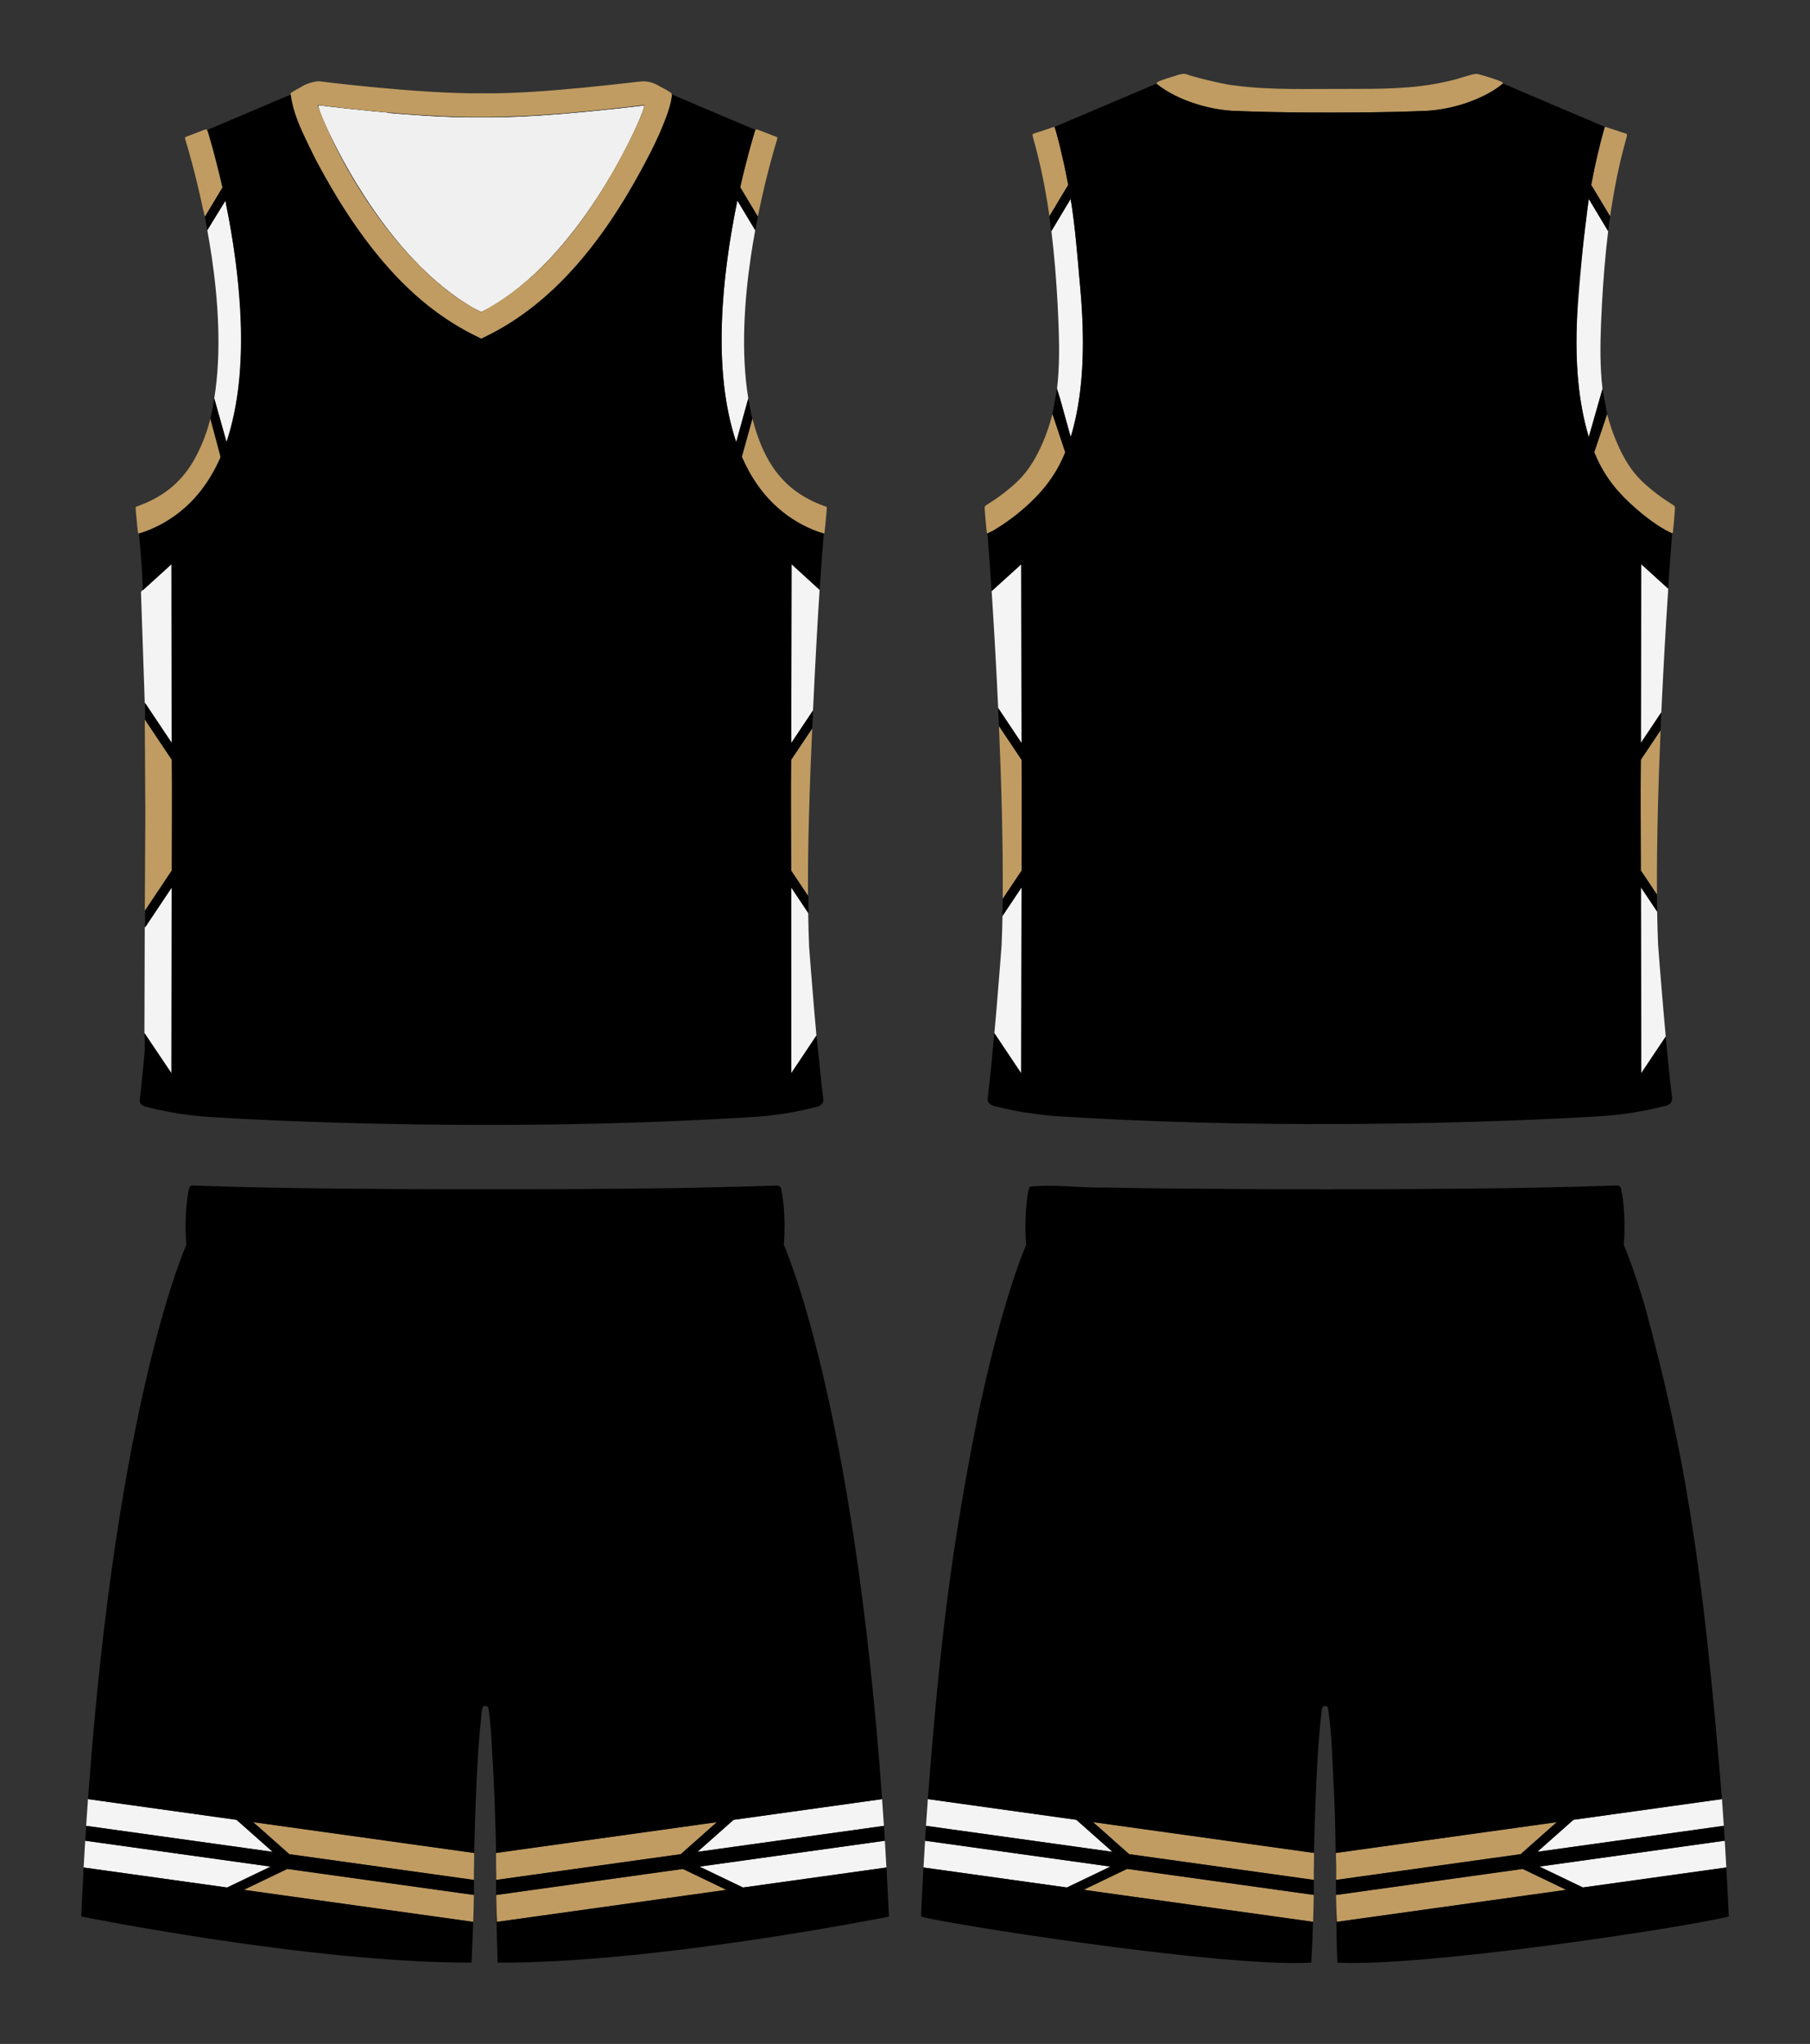<?xml version="1.0" encoding="utf-8"?>
<!-- Generator: Adobe Illustrator 28.0.0, SVG Export Plug-In . SVG Version: 6.00 Build 0)  -->
<svg version="1.1" id="Layer_1" xmlns="http://www.w3.org/2000/svg" xmlns:xlink="http://www.w3.org/1999/xlink" x="0px" y="0px"
	 viewBox="0 0 4416.7 4985.5" style="enable-background:new 0 0 4416.7 4985.5;" xml:space="preserve">
<rect x="0" y="0" width="4416.7" height="4985.5" fill="#333333" stroke="none"/>
<g id="Shorts">
	<g id="Color_3">
		<path style="fill:#C09C62;" d="M3260.1,4585.4l450.5-62.8l88.2-78.1l-539.3,75.2c0.2,11.1,0.4,22.3,0.4,33.3
			c0,6.4,0.4,12.5,0.3,18.9C3260.1,4576.1,3260.1,4580.7,3260.1,4585.4z"/>
		<path style="fill:#C09C62;" d="M3715.6,4558.5l-455.5,63.5c0.2,10.9,0.4,22,0.7,33.1l0,0c0.3,10.9,0.6,21.9,1,32.5l560-78.1
			L3715.6,4558.5z"/>
		<path style="fill:#C09C62;" d="M2755.4,4522.6l450.5,62.8c0-1.4,0-2.7,0-4.1c0-3.3,0-6.4-0.1-9.5c0-3.2,0-6.3,0.1-9.5
			c0.1-3.1,0.2-6.3,0.2-9.5c0-11,0.1-22.1,0.4-33.3l-539.3-75.2L2755.4,4522.6z"/>
		<path style="fill:#C09C62;" d="M2644.1,4609.5l560,78.1c0.1-2.6,0.2-5.2,0.3-7.8c0.3-8.1,0.5-16.4,0.7-24.7l0,0l0,0
			c0.1-2.8,0.1-5.5,0.2-8.2c0.2-8.4,0.4-16.7,0.5-24.9l-455.5-63.5L2644.1,4609.5z"/>
		<path style="fill:#C09C62;" d="M1210.7,4585.4l450.5-62.8l88.2-78.1l-539.3,75.2c0.2,11.1,0.4,22.3,0.4,33.3
			c0,6.4,0.4,12.5,0.3,18.9C1210.7,4576.1,1210.7,4580.7,1210.7,4585.4z"/>
		<path style="fill:#C09C62;" d="M1210.8,4622.1c0.2,10.9,0.4,22,0.7,33.1l0,0c0.3,10.9,0.6,21.9,1,32.5l560-78.1l-106.2-51
			L1210.8,4622.1z"/>
		<path style="fill:#C09C62;" d="M706,4522.6l450.5,62.8c0-4.7,0-9.3-0.1-13.6c-0.1-6.4,0.3-12.5,0.3-18.9c0-11,0.1-22.1,0.4-33.3
			l-539.3-75.2L706,4522.6z"/>
		<path style="fill:#C09C62;" d="M594.7,4609.5l560,78.1c0.4-10.6,0.7-21.5,1-32.5l0,0c0.3-11.1,0.6-22.3,0.7-33.1l-455.5-63.5
			L594.7,4609.5z"/>
	</g>
	<g id="Color_2_00000028300434553234088900000007114135570222050445_">
		<path style="fill:#F4F4F4;" d="M4206.4,4453.5c-1.4-22-2.9-43.8-4.5-65.2l0,0l-362.4,50.5l-88.2,78.1L4206.4,4453.5L4206.4,4453.5
			z"/>
		<path style="fill:#F4F4F4;" d="M4208.7,4489.8L4208.7,4489.8l-452.4,63.1l106.2,51l350-48.8l0,0
			C4211.3,4533,4210,4511.3,4208.7,4489.8z"/>
		<path style="fill:#F4F4F4;" d="M2264.1,4388.3c-1.5,21.4-3,43.2-4.5,65.2l455.1,63.4l-88.2-78.1L2264.1,4388.3z"/>
		<path style="fill:#F4F4F4;" d="M2253.5,4555.1L2253.5,4555.1l350,48.8l106.2-51l-452.4-63.1
			C2256.1,4511.3,2254.8,4533,2253.5,4555.1z"/>
		<path style="fill:#F4F4F4;" d="M2156.9,4453.5c-1.4-22-2.9-43.8-4.5-65.2l0,0l-362.4,50.5l-88.2,78.1L2156.9,4453.5L2156.9,4453.5
			z"/>
		<path style="fill:#F4F4F4;" d="M2159.2,4489.8l-452.4,63.1l106.2,51l350-48.8l0,0C2161.8,4533,2160.6,4511.3,2159.2,4489.8
			L2159.2,4489.8z"/>
		<path style="fill:#F4F4F4;" d="M214.7,4388.3c-1.5,21.4-3,43.2-4.5,65.2l455.1,63.4l-88.2-78.1L214.7,4388.3z"/>
		<path style="fill:#F4F4F4;" d="M204.1,4555.1l350,48.8l106.2-51l-452.4-63.1C206.6,4511.3,205.4,4533,204.1,4555.1z"/>
	</g>
	<g id="Color_1_00000147189378584801569350000017243198615154448552_">
		<path d="M3204.4,4679.9c0.3-8.1,0.5-16.4,0.7-24.7l0,0C3204.9,4663.5,3204.6,4671.7,3204.4,4679.9z"/>
		<path d="M2793.3,2898.2c-12.5-0.3-25.6-0.3-38.2-0.6c-20.1-0.3-40.3-0.7-60.6-1.1c-58.9,1.7-123.7-9-182.1-1.7
			c-5.3,13.1-8.4,48.5-9.6,69.3c-1.1,22.1-0.7,49.8,1.1,72.7c-0.1,0.1-8,17.9-20.6,53.4c-40.4,115-74.3,252.5-99.7,375.6
			c-60.9,307.9-89.4,530-119.6,922.4l362.4,50.5l88.2,78.1l-455.1-63.4c-0.8,12-1.6,24.1-2.3,36.3l452.4,63.1l-106.2,51l-350-48.8
			c-2.2,39-4.2,78.8-6,119.5c28.3,12.5,735.9,126,952.3,112.5c2.2-35.6,3.3-71.4,4.6-107.3c-0.1,2.6-0.2,5.2-0.3,7.8l-560-78.1
			l106.2-51l455.5,63.5c0.2-10.2,0.2-20.6,0.3-30.6l-1.1-0.4l0.9,0.3c0-2,0-4,0-5.9l-450.5-62.8l-88.2-78.1l539.3,75.2
			c1.4-76.7,4.3-153.6,8.7-230.2c2.2-39.4,5.6-77.2,10-116.8c1.1-5,0.7-11.2,8.1-11.5c3.3,0,6.3,1.5,7.3,4.4
			c10.8,70.7,10.8,143,15.1,214.3c5.5,107.3,3.4,319.9,7.8,407.3c212.5,11.3,853.9-86.7,955.1-112.6c-1.8-40.8-3.9-80.6-6-119.6
			l-350,48.8l-106.2-51l452.4-63.1c-0.8-12.2-1.5-24.3-2.3-36.3l-455.1,63.4l88.2-78.1l362.4-50.5
			c-48.8-601.8-94.9-854.3-185.6-1193.1c-9.9-34.1-20.5-68.1-31.8-100.6c-6.5-18.7-14.8-41.1-22.1-57.6c3.4-44.6,1.9-98.9-6.9-137.8
			c-0.9-4.4-5-7.7-9.6-7.4c-29.2,0.9-58.4,1.8-87.4,2.6c-61.9,1.6-123.8,3.1-185.6,4v-0.1
			C3379.4,2901.8,3086.4,2901.4,2793.3,2898.2z M3259.6,4519.6l539.3-75.2l-88.2,78.1l-450.5,62.8
			C3260.4,4563.1,3259.9,4541.9,3259.6,4519.6z M3260.9,4655.2L3260.9,4655.2c-0.3-11.1-0.6-22.3-0.7-33.1l455.5-63.5l106.2,51
			l-560,78.1C3261.6,4677,3261.2,4666.1,3260.9,4655.2z"/>
		<path d="M743.9,2898.2c-12.3-0.2-25.8-0.4-38.2-0.6l0,0c-20.1-0.3-40.3-0.7-60.6-1.1l0,0c-57.7-1.2-116.6-2.9-175.9-4.8
			c-3.6-0.1-6.7,2.3-7.5,5.8c-3.7,16-12.6,63.8-7.2,139.4c0,0-169.7,373.1-239.7,1351.4l362.4,50.5l88.2,78.1l-455.1-63.4
			c-0.8,12-1.6,24.1-2.3,36.3l452.4,63.1l-106.2,51l-350-48.8c-2.2,39-4.2,78.8-6,119.5c0,0,566.1,114.1,952.3,112.4
			c0,0,2.4-45.7,4.3-99.3l-560-78.1l106.2-51l455.5,63.5c0.2-10.6,0.3-20.9,0.3-30.7l-1.1-0.4l0.9,0.3c0-2,0-4,0-5.9l-450.5-62.8
			l-88.2-78.1l539.3,75.2c0.1-6.2,0.2-12.4,0.4-18.6c0.7-34.3,1.8-68.6,3.1-103c1.4-36.2,3-72.4,5.2-108.6c1.8-29.2,3.7-58.4,7-87.5
			c1-8.5,1.9-24.3,3.6-32.8c0.7-3.7,1.7-8,7.5-8c3.4,0,6.5,1.7,7.3,4.4c2.2,7.4,2.5,17.3,3.5,25c3.6,27,4.4,55.5,6.1,82.6
			c2.3,35.5,4,71.1,5.5,106.7c1.4,35.1,2.6,70.3,3.4,105.5c0.5,22.4,0.7,45.1,0.8,67.5c0,3.5,0,7,0,10.6c0,2.9,0,5.7-0.1,8.5
			c-0.1,6.2,0.1,12.4,0,19.2c-0.1,19.8,0.2,42.1,0.6,64.2c1,66.2,3.2,131.8,3.2,131.8c386.3,1.7,955-112.4,955-112.4
			c-2-40.9-4.1-80.7-6.2-119.7l-350,48.8l-106.2-51l452.4-63.1c-0.8-12.2-1.5-24.3-2.3-36.3l-455.1,63.4l88.2-78.1l362.4-50.5
			c-70.1-978.3-239.7-1351.4-239.7-1351.4c5.2-73.1-2.9-120.2-6.8-137.7c-1-4.5-5.1-7.6-9.6-7.4c-58.5,1.9-116.5,3.4-174.1,4.6
			c-20.7,0.4-41.4,1-62,1.3c-12.4,0.2-24.7,0.4-37,0.6v-0.1c-149.2,2.2-296.7,2.4-446.1,2.4c-145.6,0-288-0.4-433.1-2.5
			L743.9,2898.2z M1210.5,4552.9c0-11-0.1-22.1-0.4-33.3l539.3-75.2l-88.2,78.1l-450.5,62.8c0-4.7,0-9.3,0.1-13.6
			C1210.9,4565.4,1210.5,4559.3,1210.5,4552.9z M1212.5,4687.7c-0.4-10.6-0.7-21.5-1-32.5l0,0c-0.3-11.1-0.6-22.3-0.7-33.1
			l455.5-63.5l106.2,51L1212.5,4687.7z"/>
	</g>
</g>
<g id="Jersey">
	<path id="Inside" style="fill:#F0F0F0;stroke:#000000;stroke-miterlimit:10;" d="M776.4,259.5L776.4,259.5c0.2,0.7,0.3,1.4,0.5,2.1
		c0.2,0.8,0.4,1.6,0.7,2.5c2.3,8.3,5.6,16.5,9.1,24.8l0.2,0.6c0.1,0.1,1.3,3.2,3.7,8.6c2.5,5.8,5.3,12,8.4,18.7l1.2,2.6l2.4,5
		c0.7,1.4,1.4,2.9,2.1,4.4c0.5,1.1,1,2.1,1.6,3.3l2.5,5.1c1.7,3.5,3.5,7.1,5.4,10.9c2.6,5.2,5.3,10.6,8.1,15.8l0.1,0.3
		c19.7,38.4,41.1,75.4,65.4,113c38.1,59.1,78.8,111.7,120.8,156.1c47.3,50,96.7,89.9,146.7,118.7l12.8,6.4l0,0l3.9,1.9l2.5,1.1
		l2.5-1.1l16.6-8.3c50-28.8,99.4-68.7,146.7-118.7c42.1-44.4,82.7-97,120.8-156.1c24.3-37.6,45.6-74.6,65.4-113l0.2-0.3
		c2.7-5.3,5.4-10.6,8.1-15.8c0.6-1.2,1.2-2.3,1.7-3.5l1.7-3.4l1.6-3.3l1.5-3.2l2.2-4.6l2.7-5.6l1.2-2.6l2.1-4.5l0.3-0.6l0.1-0.2
		c3-6.5,5.8-12.7,8.3-18.3c2.3-5.3,3.5-8.3,3.7-8.6l0.2-0.5c4.4-10.6,8.3-20.2,10.5-30.1l0.1-0.3l0.1-0.6c0.1-0.5,0.2-1.1,0.2-1.6
		c-3.5,0.4-6.7,0.8-6.7,0.8l-5.4,0.7l-7.8,0.9l-9.4,1.1l-11.5,1.3l-8.5,1c-4.3,0.5-8.8,1-13.5,1.5c0,0-6.4,0.7-9.6,1l-10.4,1.1
		l-10.9,1.1l-11.3,1.2l-11.8,1.2l-6.2,0.6c-4,0.4-8.1,0.8-12.2,1.2l-6.1,0.6l-6.2,0.6l-6.5,0.6l-6.5,0.6l-6.6,0.6l-6.6,0.6l-6.7,0.6
		l-6.9,0.6l-6.9,0.6l-6.9,0.6l-7.2,0.6c-4.5,0.4-9.1,0.7-13.6,1c0,0-4.6,0.3-6.8,0.5c0,0-4.9,0.4-7,0.5c0,0-4.9,0.3-7,0.5
		c0,0-5,0.3-7,0.5c0,0-5,0.3-7.1,0.5c0,0-5.1,0.3-7.1,0.4c0,0-5.1,0.3-7.1,0.4c0,0-5.1,0.3-7.2,0.4c0,0-5,0.3-7.1,0.4l-7.6,0.4
		c-2.2,0.1-4.4,0.2-6.8,0.3c-2.3,0.1-4.5,0.2-6.8,0.3h-0.2c-2.2,0.1-4.4,0.2-6.5,0.3l-7.6,0.3c-2.1,0.1-4.1,0.2-6.2,0.2h-0.8
		c-2,0.1-4,0.1-6.1,0.2h-0.9c-2,0.1-6.9,0.2-6.9,0.2c-2,0.1-6.8,0.2-6.8,0.2c-2,0.1-6.8,0.2-6.8,0.2c-2,0-3.9,0.1-5.9,0.1h-0.8
		c-2,0-3.9,0.1-5.9,0.1h-0.7c-2,0-4,0.1-5.9,0.1h-0.6c-2,0-4,0-6,0h-0.3c-2.1,0-4.1,0-6.2,0c-3.6,0-7.2,0-10.8,0
		c-3.6,0-7.2,0-10.8,0c-2,0-4.1,0-6.2,0h-0.3c-2,0-4,0-6,0h-0.6c-2,0-3.9,0-5.9-0.1h-0.7c-2,0-3.9-0.1-5.9-0.1h-0.8
		c-1.9,0-3.9-0.1-5.9-0.1h-0.9c-1.9,0-3.9-0.1-5.9-0.1h-0.9c-2-0.1-3.9-0.1-5.9-0.2l-7.8-0.2c-2-0.1-4-0.1-6.1-0.2h-0.8
		c-2.1-0.1-4.1-0.2-6.2-0.2c0,0-4.9-0.2-7.1-0.3l-7.2-0.3c-2.2-0.1-4.5-0.2-6.8-0.3c0,0-4.5-0.2-6.7-0.3c0,0-4.8-0.3-7-0.4
		c0,0-4.9-0.3-7-0.4c0,0-4.9-0.3-7-0.4c0,0-5-0.3-7.1-0.4c0,0-5.1-0.3-7.1-0.4c0,0-5.1-0.3-7.1-0.5c0,0-5.1-0.3-7.1-0.5
		c0,0-5-0.3-7.2-0.5c0,0-4.9-0.3-7-0.5l-7.4-0.5c-4.6-0.3-9.1-0.7-13.6-1l-6.8-0.5L971,277l-6.8-0.6l-6.6-0.6l-6.8-0.6l-6.9-1.4
		l-6.7-0.6l-6.6-0.6l-6.5-0.6l-6.5-0.6l-6.5-0.6c-4.1-0.4-8.2-0.8-12.2-1.2l-11.7-1.2l-5.8-0.6l-11.3-1.2l-11-1.1l-10.4-1.1l-10-1.1
		c-4.7-0.5-9.2-1-13.4-1.5l-4.3-0.5l-11.6-1.3l-10.5-1.2c-4.1-0.5-7.7-0.9-10.8-1.3l-5.4-0.7c0,0-3.3-0.4-6.8-0.8
		c0.1,0.9,0.2,1.7,0.4,2.4L776.4,259.5z"/>
	<g id="Color_3_00000026161976057432823130000009743913958064727718_">
		<g id="Color_2">
			<polygon style="fill:#C09C62;" points="353.3,1755.2 354.7,1988.1 353.3,2221.1 418.8,2123.1 419.4,1929.8 418.8,1853.2 			"/>
			<path style="fill:#C09C62;" d="M1929.9,1853.2l-0.6,76.7l0.6,193.3l41.7,62.4c-0.8-126.9,4.3-272.3,10.3-408.9L1929.9,1853.2z"/>
			<path style="fill:#C09C62;" d="M2437.6,1770.5c6.1,141.6,10.3,292.3,9.2,421.7l46.1-69l0.6-193.3l-0.6-76.7L2437.6,1770.5z"/>
			<path style="fill:#C09C62;" d="M4004,1853.2l-0.6,76.7l0.6,193.3l39.3,58.7c-0.9-123.6,3.1-265.8,8.8-400.6L4004,1853.2z"/>
			<path style="fill:#C09C62;" d="M540.5,448.2c-0.3-1.4-0.6-2.8-1-4.2l-1-4.2l-1-4.1c-0.3-1.3-0.6-2.7-1-4.1l-2.1-8.8
				c-0.2-1-0.5-2-0.7-3.1l-0.1-0.2v-0.1l-0.4-1.5l-1.4-5.7c-0.3-1-0.5-2.1-0.8-3.1l-0.2-0.6c0-0.1-0.1-0.3-0.1-0.4
				c-0.3-1.1-0.5-2.2-0.8-3.3l-2.7-10.6l-1.7-6.7l-1.7-6.5c-0.2-0.9-0.5-1.8-0.7-2.6l-0.3-1.1c-0.2-0.9-0.5-1.7-0.7-2.6l-1.6-5.9
				l-1.5-5.7l-1.5-5.4l-1.4-5.1c-0.2-0.8-0.4-1.6-0.7-2.4c-0.2-0.8-0.5-1.6-0.7-2.4l-3.6-12.6c-0.2-0.6-0.3-1.1-0.5-1.8l-1-3.4
				l-1.7-5.8c-0.1-0.5-0.3-1-0.4-1.4l-0.3-1.1c-0.1-0.4-0.2-0.7-0.9-2.3c-0.1-0.3-0.3-0.6-0.4-0.9c-0.1-0.3-0.2-0.4-0.2-0.5
				c-0.2-0.5-0.3-0.9-0.5-1.2c-0.1-0.1-0.1-0.2-0.2-0.3c-1.2-1.5-3.4-0.9-6-0.1l-36.2,13.9c-0.6,0.2-1.1,0.4-1.6,0.6l-5.9,2.2
				c-3.2,1-4.7,2.3-3.7,5.5c5.9,19,25.3,83.9,43.6,171.1c1.3,6.1,3.6,12.7,4.8,19l43.1-71.7l-2-5
				C541.1,450.7,540.8,449.4,540.5,448.2z"/>
			<path style="fill:#C09C62;" d="M479,1111.9c0,0.2-0.3,0.5-0.4,0.7s-0.2,0.5-0.4,0.7c-0.3,0.5-0.5,1-0.8,1.5
				c-0.5,0.9-1,1.9-1.5,2.8c-1.5,2.7-3,5.4-4.6,8.1c-1.5,2.6-3.1,5.2-4.8,7.8c-1.6,2.5-3.2,5-4.9,7.5c-1.7,2.4-3.4,4.8-5.1,7.2
				c-1.7,2.3-3.5,4.6-5.3,6.9c-1.8,2.2-3.6,4.5-5.5,6.6c-1.8,2.2-3.7,4.3-5.7,6.4c-1.9,2.1-3.9,4.1-5.9,6.1s-4,3.9-6,5.9
				c-2,1.9-4.1,3.8-6.2,5.6c-2.1,1.8-4.2,3.6-6.4,5.4c-2.2,1.8-4.3,3.5-6.6,5.1c-2.2,1.7-4.5,3.3-6.8,4.9s-4.6,3.2-6.9,4.7
				s-4.7,3-7.1,4.4c-2.4,1.5-4.8,2.9-7.3,4.2c-2.5,1.4-5,2.7-7.5,4s-5.1,2.6-7.6,3.8c-2.6,1.2-5.2,2.5-7.8,3.6
				c-2.6,1.2-5.3,2.3-8,3.4c-1.8,0.7-3.5,1.4-5.3,2.1c-0.4,0.2-0.9,0.3-1.3,0.5c-0.9,0.3-1.8,0.6-2.6,0.9c-0.6,0.2-1.2,0.4-1.7,0.8
				c-1,0.4-2.1,0.8-3.1,1.2c-0.9,0.3-1.8,0.6-2.6,0.9c-0.7,0.2-1.4,0.5-1.9,0.9c-0.2,0.2-0.4,0.7-0.4,0.8c0,3.5,0.5,10.1,0.8,13.6
				c0.4,4.6,0.8,8.4,1.2,12.2c0.1,1.1,0.2,2.1,0.3,3.1c0.2,2.2,0.4,4.4,0.6,6.9c0.3,3.9,0.6,7.7,1.1,11.6c0.1,0.5,0.1,1,0.2,1.5
				c0.2,2.2,0.4,4.4,0.7,6.7c0.3,2.4,0.5,5.3,1.1,7.6c0,0.2,0.1,0.6,0.4,0.7c0.2,0,0.7-0.1,0.9-0.1c0,0,0,0,0.1,0h0.1
				c0.3,0,0.6-0.1,0.8-0.1l0,0c1-0.2,1.3-0.3,2.2-0.6c0.6-0.2,1.1-0.3,2-0.6c0.7-0.2,1.3-0.4,2-0.6c0.4-0.1,0.8-0.2,1.2-0.4
				c2.6-0.8,5.4-1.8,8.8-3.1c1.8-0.7,3.7-1.4,5.5-2.2c1.8-0.7,3.6-1.5,5.4-2.2c1.8-0.8,3.6-1.5,5.4-2.3s3.5-1.6,5.2-2.4
				s3.5-1.6,5.2-2.5c1.7-0.8,3.4-1.7,5.1-2.5c1.7-0.9,3.3-1.7,5-2.6s3.3-1.8,4.9-2.7c1.6-0.9,3.2-1.8,4.9-2.8
				c1.6-0.9,3.2-1.9,4.8-2.9c1.6-1,3.1-1.9,4.7-2.9s3.1-2,4.7-3c1.5-1,3.1-2,4.6-3.1c1.5-1,3-2.1,4.5-3.1c1.5-1.1,2.9-2.1,4.4-3.2
				s2.9-2.2,4.3-3.3c1.3-1,2.6-2,3.8-3l0,0c0.1-0.1,0.3-0.2,0.4-0.3c0.8-0.6,1.6-1.3,2.5-2l2.5-2.1l2.6-2.2l0,0
				c0.3-0.2,0.5-0.5,0.8-0.7c1.4-1.2,2.7-2.3,4.1-3.5c1.3-1.2,2.7-2.4,4-3.6l0.6-0.5c1.1-1,2.2-2.1,3.3-3.1c1.3-1.2,2.6-2.5,3.8-3.7
				c1.3-1.3,2.6-2.5,3.8-3.8c1.3-1.3,2.5-2.6,3.7-3.9c1.2-1.2,2.3-2.5,3.5-3.7c0.1-0.1,0.1-0.1,0.2-0.2c1.2-1.3,2.4-2.6,3.6-4
				c0.5-0.6,1-1.1,1.5-1.7l1.2-1.3c0.3-0.3,0.6-0.7,0.8-1c1.2-1.4,2.3-2.7,3.4-4.1c1.1-1.4,2.2-2.7,3.4-4.2c1.1-1.4,2.2-2.8,3.3-4.2
				c1.1-1.4,2.2-2.8,3.2-4.3c1.1-1.4,2.1-2.9,3.2-4.3s2.1-2.9,3.1-4.4s2-2.9,3-4.4c0.2-0.3,0.4-0.6,0.6-0.8c0.8-1.2,1.6-2.4,2.4-3.6
				c1-1.5,2-3,2.9-4.5c0.5-0.7,0.9-1.5,1.4-2.2c0,0,1.2-1.9,1.5-2.4c0.9-1.5,1.9-3.1,2.8-4.6c0.9-1.5,1.8-3.1,2.7-4.7
				s1.8-3.1,2.7-4.7s1.7-3.2,2.6-4.8c0.9-1.6,1.7-3.2,2.5-4.8c0.8-1.6,1.7-3.2,2.5-4.8c0.8-1.6,1.6-3.2,2.4-4.9
				c0.8-1.6,1.6-3.3,2.3-4.9c0.2-0.3,0.3-0.7,0.5-1l0.5-1.1c0.5-1,0.9-2,1.4-2.9c0.8-1.6,1.5-3.3,2.2-4.9v-0.1
				c0.3-0.7,0.6-1.4,0.9-2.1l-24.8-93C505.4,1053.4,493.5,1084,479,1111.9z"/>
			<path style="fill:#C09C62;" d="M1853.1,509.7c18.3-87.1,37.7-152,43.6-171.1c1-3.2-0.5-4.4-3.7-5.5l-5.9-2.2
				c-0.5-0.2-1-0.4-1.6-0.6l-36.2-13.9c-2.6-0.8-4.7-1.4-5.9,0.1l0,0c-0.1,0.1-0.1,0.2-0.2,0.3c-0.2,0.3-0.4,0.7-0.5,1.2
				c0,0.1-0.1,0.2-0.2,0.5c-0.1,0.2-0.2,0.6-0.4,0.9c-0.6,1.6-0.7,1.9-0.9,2.3l-0.3,1.1c-0.1,0.4-0.3,0.9-0.4,1.4l-1.7,5.8l-1,3.4
				c-0.2,0.6-0.3,1.2-0.5,1.8l-3.6,12.6c-0.2,0.8-0.5,1.6-0.7,2.4s-0.4,1.6-0.7,2.4l-1.4,5.1l-1.5,5.4l-1.5,5.7l-1.6,5.9
				c-0.2,0.8-0.5,1.7-0.7,2.6l-0.3,1.1c-0.2,0.9-0.5,1.8-0.7,2.6l-1.7,6.5l-1.7,6.7l-2.7,10.6c-0.3,1.1-0.5,2.2-0.8,3.3
				c0,0.1-0.1,0.3-0.1,0.4l-0.2,0.6c-0.3,1-0.5,2.1-0.8,3.1l-1.4,5.7l-0.4,1.5v0.1l-0.1,0.2c-0.3,1-0.5,2-0.7,3.1l-2.1,8.8
				c-0.3,1.4-0.6,2.7-1,4.1l-1,4.1l-1,4.2c-0.3,1.4-0.7,2.8-1,4.2c-0.3,1.2-0.6,2.5-0.8,3.7l-1,4.6l43.1,71.7
				C1850.6,522,1851.8,515.8,1853.1,509.7z"/>
			<path style="fill:#C09C62;" d="M2015.2,1235.7c-0.9-0.3-1.8-0.6-2.6-0.9c-1.1-0.4-2.1-0.8-3.1-1.2c-0.5-0.4-1.1-0.6-1.7-0.8
				c-0.9-0.3-1.8-0.6-2.6-0.9c-0.4-0.2-0.9-0.3-1.3-0.5c-1.8-0.7-3.6-1.4-5.3-2.1c-2.7-1.1-5.3-2.3-8-3.4c-2.6-1.2-5.2-2.4-7.8-3.6
				c-2.6-1.2-5.1-2.5-7.6-3.8s-5-2.7-7.5-4c-2.5-1.4-4.9-2.8-7.3-4.2c-2.4-1.4-4.8-2.9-7.1-4.4c-2.3-1.5-4.6-3.1-6.9-4.7
				s-4.5-3.2-6.8-4.9c-2.2-1.7-4.4-3.4-6.6-5.1c-2.2-1.8-4.3-3.5-6.4-5.4c-2.1-1.8-4.2-3.7-6.2-5.6s-4.1-3.9-6-5.9
				c-2-2-3.9-4-5.8-6.1s-3.8-4.2-5.7-6.4c-1.9-2.2-3.7-4.4-5.5-6.6c-1.8-2.3-3.6-4.6-5.3-6.9c-1.8-2.4-3.5-4.8-5.1-7.2
				c-1.7-2.5-3.3-5-4.9-7.5c-1.6-2.6-3.2-5.2-4.8-7.8c-1.6-2.7-3.1-5.4-4.6-8.1c-0.5-0.9-1-1.9-1.5-2.8c-0.3-0.5-0.5-1-0.8-1.5
				c-0.1-0.2-0.2-0.5-0.4-0.7c-0.1-0.2-0.4-0.5-0.4-0.7c-14.4-27.9-25.4-58.6-33.6-91.2l-25.8,93.2c0.3,0.7,0.6,1.4,0.9,2.1v0.1
				c0.7,1.6,1.5,3.3,2.2,4.9c0.4,1,0.9,1.9,1.4,2.9l0.5,1.1c0.2,0.3,0.3,0.7,0.5,1c0.7,1.6,1.5,3.2,2.3,4.9c0.8,1.7,1.6,3.3,2.4,4.9
				s1.6,3.2,2.5,4.8c0.8,1.6,1.7,3.2,2.5,4.8c0.9,1.6,1.7,3.2,2.6,4.8c0.9,1.6,1.8,3.1,2.7,4.7c0.9,1.6,1.8,3.1,2.7,4.7
				c0.9,1.5,1.8,3.1,2.8,4.6c0.2,0.4,1.5,2.4,1.5,2.4c0.5,0.7,0.9,1.5,1.4,2.2c1,1.5,1.9,3,2.9,4.5c0.8,1.2,1.6,2.4,2.4,3.6
				c0.2,0.3,0.4,0.6,0.6,0.8c1,1.5,2,3,3,4.4c1,1.5,2.1,2.9,3.1,4.4s2.1,2.9,3.2,4.3s2.1,2.8,3.2,4.3c1.1,1.4,2.2,2.8,3.3,4.2
				c1.1,1.4,2.3,2.8,3.4,4.2c1.1,1.4,2.3,2.7,3.4,4.1c0.3,0.3,0.5,0.6,0.8,1l1.2,1.3c0.5,0.6,1,1.1,1.5,1.7c1.2,1.3,2.4,2.7,3.6,4
				c0.1,0.1,0.1,0.1,0.2,0.2c1.1,1.2,2.3,2.5,3.5,3.7c1.2,1.3,2.5,2.6,3.7,3.9c1.2,1.2,2.5,2.5,3.8,3.8c1.3,1.2,2.5,2.5,3.8,3.7
				c1.1,1,2.2,2.1,3.3,3.1l0.6,0.5c1.3,1.2,2.7,2.4,4,3.6s2.7,2.4,4.1,3.5c0.3,0.2,0.5,0.5,0.8,0.7l0,0l2.6,2.2l2.5,2.1
				c0.8,0.7,1.6,1.3,2.5,2c0.1,0.1,0.3,0.2,0.4,0.3l0,0c1.3,1,2.5,2,3.8,3c1.4,1.1,2.9,2.2,4.3,3.3c1.5,1.1,2.9,2.2,4.4,3.2
				c1.5,1.1,3,2.1,4.5,3.1s3,2.1,4.6,3.1c1.5,1,3.1,2,4.7,3s3.1,2,4.7,2.9c1.6,1,3.2,1.9,4.8,2.9c1.6,0.9,3.2,1.9,4.9,2.8
				c1.6,0.9,3.3,1.8,4.9,2.7c1.7,0.9,3.4,1.8,5,2.6c1.7,0.9,3.4,1.7,5.1,2.5s3.5,1.7,5.2,2.5c1.8,0.8,3.5,1.6,5.2,2.4
				c1.8,0.8,3.6,1.6,5.4,2.3c1.8,0.8,3.6,1.5,5.4,2.2c1.9,0.7,3.7,1.5,5.5,2.2c3.4,1.3,6.2,2.3,8.8,3.1c0.4,0.1,0.8,0.3,1.2,0.4
				c0.7,0.2,1.3,0.4,2,0.6c0.9,0.3,1.4,0.5,2,0.6c0.8,0.3,1.2,0.4,2.2,0.6l0,0c0.2,0.1,0.5,0.1,0.8,0.1h0.1c0,0,0,0,0.1,0
				c0,0,0,0,0.1,0c0.3,0.1,0.7,0.2,0.9,0.1c0.3-0.1,0.4-0.5,0.4-0.7c0.7-2.4,0.8-5.2,1.1-7.6c0.3-2.2,0.5-4.4,0.7-6.7
				c0.1-0.5,0.1-1,0.2-1.5c0.5-3.8,0.8-7.7,1.1-11.6c0.2-2.5,0.4-4.8,0.6-6.9c0.1-1,0.2-2,0.3-3.1c0.4-3.8,0.8-7.5,1.2-12.2
				c0.3-3.5,0.8-10.1,0.8-13.6c0-0.2-0.2-0.6-0.4-0.8C2016.6,1236.1,2015.8,1235.9,2015.2,1235.7z"/>
			<path style="fill:#C09C62;" d="M2606.5,449.6L2606.5,449.6c0-0.1,0-0.2,0-0.3c-2.1-11.3-4.3-22.6-6.7-33.9
				c-0.3-1.6-0.6-3.3-1-4.9c-0.1-0.2-0.1-0.5-0.2-0.7c0-0.1,0-0.1,0-0.2c-0.6-2.8-1.2-5.6-1.8-8.4l0,0c-1.4-6.5-2.9-13-4.4-19.5
				c-2.6-11.2-5.3-22.4-8.1-33.6l-9.9-37.3c0-0.3-0.2-0.5-0.4-0.7c-0.1-0.1-0.3-0.2-0.4-0.3c-0.1,0-0.2-0.1-0.3-0.1
				c-0.1-0.1-0.2-0.1-0.3-0.2c-1.2-0.4-9.9,3.1-14.7,4.6c-2.9,0.9-6.3,2-8.6,2.8c-6.6,2.1-12.5,4.4-19.1,6.3c-2,0.6-2.9,0.9-4.9,1.5
				c-1.4,0.4-4.9,1.2-5.7,2.7c-1.3,2.5,2,12.5,4.2,20.4c14.6,53.1,25.6,107.1,33.9,161.6c0.9,6.1,1.8,12.2,2.7,18.3l46-76.5
				c0-0.2-0.1-0.5-0.1-0.7C2606.6,450.2,2606.6,449.9,2606.5,449.6z"/>
			<path style="fill:#C09C62;" d="M2568.2,1009.8c-6.2,24.4-14.3,48.2-24.3,71.2c-15,34.3-33,65.8-59.8,91.9
				c-12,11.7-24.9,22.3-38.2,32.5c-13,9.9-26.3,18.6-40.1,27.3c-2.1,1.4-3.4,3.8-3.1,6.3c0.6,8.6,2,28.7,3.3,41
				c0.6,6.7,1.2,12.8,1.7,16.8c0.2,1.8,0.4,3.6,1.5,3.9c0.1,0,0.3,0,0.5,0l0,0c0.1,0,0.1,0,0.1,0c0.1-0.1,0.2-0.1,0.3-0.1
				s0.2-0.1,0.3-0.1c0.1-0.1,0.3-0.1,0.4-0.2c1.4-0.6,2.8-1.3,4.2-2c0.3-0.1,0.5-0.2,0.8-0.4c0.2-0.1,0.4-0.2,0.6-0.3
				c0.1,0,0.1-0.1,0.2-0.1c2.1-1,4.2-2,6.3-3.1c0.3-0.2,0.6-0.3,0.9-0.5l0,0c0.2-0.1,0.3-0.2,0.5-0.3c0.9-0.5,1.7-1,2.6-1.5
				c0.3-0.2,0.5-0.3,0.8-0.5c9.5-5.7,18.9-11.7,28-18.1c2.2-1.6,4.4-3.1,6.5-4.7c6.5-4.7,12.9-9.6,19.1-14.6
				c5.2-4.2,10.3-8.6,15.4-13c0.8-0.6,1.5-1.3,2.3-2c0.8-0.8,1.7-1.5,2.6-2.3c2.5-2.1,4.6-3.9,6.4-5.6c0.1-0.1,0.1-0.1,0.2-0.2
				c0.9-0.8,1.8-1.6,2.6-2.4c0.3-0.2,0.5-0.5,0.8-0.7c0.1-0.2,0.5-0.5,0.5-0.5c0.6-0.5,1.1-1,1.6-1.5l0.7-0.7
				c6.9-6.5,13.4-13,19.4-19.4c3.2-3.4,6.4-7,9.7-10.7c0.1-0.1,0.2-0.2,0.3-0.3c1.2-1.5,2.5-3,3.8-4.5c1.1-1.3,2.1-2.6,3.2-3.9
				l0.1-0.1c0.1-0.2,0.3-0.3,0.4-0.5c0.2-0.3,0.4-0.5,0.6-0.8c2.4-3,4.8-6.1,7.1-9.2c1.1-1.5,2.3-3.1,3.4-4.7
				c3.9-5.4,7.9-11.3,11.6-17.5c0.1-0.1,0.1-0.2,0.2-0.3c0.1-0.2,0.3-0.5,0.4-0.7c1.3-2.1,2.5-4.1,3.6-6.1c1.3-2.3,2.6-4.6,3.8-6.8
				c1-1.7,1.9-3.5,2.8-5.3c0.3-0.5,0.6-1.1,0.8-1.6c0.7-1.3,1.3-2.6,2-3.9c0.3-0.6,0.6-1.1,0.8-1.7c0.8-1.7,1.7-3.4,2.5-5.1
				c0.1-0.1,0.1-0.2,0.2-0.4c0.9-1.8,1.7-3.7,2.6-5.5c0.3-0.6,0.5-1.2,0.8-1.8c0.6-1.3,1.2-2.7,1.8-4c0.3-0.6,0.6-1.3,0.8-1.9
				c0.7-1.7,1.4-3.4,2.1-5.1c0.1-0.2,0.2-0.5,0.3-0.7l0,0L2568.2,1009.8L2568.2,1009.8z"/>
			<path style="fill:#C09C62;" d="M3931.7,509.4c8.4-54.5,19.3-108.5,33.9-161.6c2.2-7.9,5.5-17.9,4.2-20.4
				c-0.8-1.5-4.3-2.3-5.7-2.7c-2-0.6-2.9-0.9-4.9-1.5c-6.6-1.9-12.5-4.2-19.1-6.3c-2.3-0.8-5.7-1.9-8.6-2.8
				c-4.8-1.5-13.5-5-14.7-4.6c-0.1,0.1-0.2,0.1-0.3,0.2c-0.1,0-0.2,0.1-0.3,0.1c0,0-0.1,0.1-0.2,0.1c-0.1,0.1-0.2,0.1-0.2,0.2
				c-0.2,0.2-0.4,0.4-0.4,0.7l-9.9,37.3c-2.8,11.2-5.5,22.4-8.1,33.6c-1.5,6.5-2.9,13-4.4,19.5c-0.6,2.8-1.2,5.6-1.8,8.4
				c0,0.1,0,0.1,0,0.2c-0.1,0.2-0.1,0.5-0.2,0.7c-0.4,1.6-0.7,3.3-1,4.9c-2.4,11.3-4.6,22.6-6.7,33.9c0,0.1,0,0.2,0,0.3l0,0
				c-0.1,0.3-0.1,0.6-0.2,0.9c0,0.2-0.1,0.5-0.1,0.7l46,76.5C3929.9,521.6,3930.8,515.5,3931.7,509.4z"/>
			<path style="fill:#C09C62;" d="M4084.1,1232.7c-13.8-8.7-27.1-17.4-40.1-27.3c-13.3-10.2-26.2-20.8-38.2-32.5
				c-26.8-26.1-44.8-57.6-59.8-91.9c-10-23-18.2-46.9-24.3-71.2l0,0l-31.3,93.2c5.4,13.1,11.2,25.4,17.6,37c1.2,2.2,2.5,4.5,3.8,6.8
				c1.1,2,2.3,4,3.6,6.1c0.1,0.2,0.3,0.5,0.4,0.7c0.1,0.1,0.1,0.2,0.2,0.3c3.7,6.2,7.7,12.1,11.6,17.5c1.1,1.6,2.3,3.2,3.4,4.7
				c2.3,3.1,4.7,6.2,7.1,9.2c0.2,0.3,0.4,0.5,0.6,0.8c0.1,0.2,0.3,0.3,0.4,0.5l0.1,0.1c1.1,1.3,2.1,2.5,3.1,3.8c0,0,0,0.1,0.1,0.1
				c0.9,1,1.8,2,2.6,3.1c0.4,0.5,0.8,1,1.2,1.4c0.1,0.1,0.2,0.2,0.3,0.3c3.3,3.7,6.5,7.3,9.7,10.7c6,6.4,12.5,12.9,19.4,19.4
				l0.7,0.7c0.5,0.5,1,1,1.6,1.5c0,0,0,0,0.1,0.1s0.2,0.2,0.3,0.3c0,0,0,0.1,0.1,0.1c0.3,0.2,0.5,0.5,0.8,0.7
				c0.2,0.2,0.4,0.3,0.5,0.5c0.7,0.6,1.4,1.3,2.1,1.9c0.1,0.1,0.1,0.1,0.2,0.2c0.2,0.2,0.4,0.3,0.5,0.5c1.1,1,2.3,2,3.6,3.2
				c0.7,0.6,1.5,1.3,2.3,2c0.9,0.8,1.8,1.5,2.6,2.3c0.8,0.7,1.5,1.4,2.3,2c5.1,4.4,10.2,8.8,15.4,13c6.2,5,12.6,9.9,19.1,14.6
				c2.1,1.6,4.3,3.1,6.5,4.7c9.1,6.4,18.5,12.4,28,18.1c0.3,0.2,0.6,0.3,0.8,0.5c0.8,0.5,1.7,1,2.6,1.5c0.2,0.1,0.3,0.2,0.5,0.3l0,0
				c0.3,0.2,0.6,0.3,0.9,0.5c2.1,1.1,4.2,2.1,6.3,3.1c0.1,0,0.1,0.1,0.2,0.1c0.2,0.1,0.4,0.2,0.6,0.3c0.3,0.1,0.5,0.2,0.8,0.4
				c1.4,0.6,2.8,1.3,4.2,2c0.1,0.1,0.3,0.1,0.4,0.2c0.1,0,0.2,0.1,0.3,0.1s0.2,0,0.3,0.1c0,0,0,0,0.1,0l0,0c0.2,0,0.4,0,0.5,0
				c1.1-0.3,1.3-2.1,1.5-3.9c0.5-4,1.1-10.1,1.7-16.8c1.3-12.3,2.7-32.4,3.3-41C4087.5,1236.5,4086.2,1234.1,4084.1,1232.7z"/>
		</g>
		<g id="Trim">
			<path style="fill:#C09C62;" d="M709,233.7c6.5,43,26.1,83.1,44.3,122.1c24.9,52,60.4,114.7,85.5,152.7
				c87.8,133.1,186.9,247.9,329.6,314.6l0,0l5.7,2.9l0,0l0,0l0,0l5.7-2.9l0,0c186.7-88.6,313.5-267.3,408.1-453
				c13.5-26.9,26.2-54.3,36.7-82.6c5-13.2,9.4-26.8,12.4-40.6c0.7-6.4,4.1-13.6,1.2-19.7c-10.7-8.3-23.5-13.5-35.1-20.4
				c-17.2-9.5-34.4-8.5-37.9-8.1c-0.1-1.3-244.4,31.7-391.3,28.9l0,0c-147.5,1.6-391.1-28.7-391.4-28.9c-8.4-2.3-34.1,3.7-50,14.8
				c-6.1,3.4-12.3,6.6-18.2,10.3C710.1,225.6,707.4,229.1,709,233.7z M1580.4,259.9L1580.4,259.9L1580.4,259.9L1580.4,259.9z
				 M783.3,301.1L783.3,301.1L783.3,301.1L783.3,301.1z M782.6,257c133.3,15.7,268.4,29.3,402.4,28.3
				c129.8-0.5,259.1-14.3,387.6-29.3c-4,20.5-14,39.4-23.1,60c-83.2,173-205.9,357.7-375.4,444.8c-1.5-0.6-4.9-2.3-6.4-3
				c-169.8-88-324.8-317.3-391.7-498.9l0,0c-0.2-1.1-0.4-2-0.6-3.3C779.3,256.6,782.6,257,782.6,257z M768.4,260.4L768.4,260.4
				L768.4,260.4L768.4,260.4L768.4,260.4z M768.4,260.1L768.4,260.1L768.4,260.1L768.4,260.1z"/>
			<path style="fill:#C09C62;" d="M2823.6,205.4c27.6,21.5,59.7,36.6,92.8,47.3c19.7,6.3,39.8,11.3,60.2,14.3
				c10,1.4,19.7,2.6,29.8,3.2c0.1,0,1.6,0.1,1.7,0.1c62.8,2.6,126.2,3.7,189.2,4.1l5.7,0.1c0.1,0,0.3,0,0.4,0c-0.3,0-0.7,0-0.9-0.1
				c67.2,0.3,136.6-0.1,203.7-1.6c25.8-0.8,51.5-1.4,77.1-2.6c30.9-2.1,61.4-8,90.8-17.6c33.3-11.2,66.1-26.3,93.5-48.6
				c1.5-5.2-21.2-10.5-25.1-12.6c-10.1-3.4-24.7-7.8-35.2-10.5c-11.1-3.7-43.2,11.4-79.3,18.4c-79.1,18.1-160.9,17.6-241.6,17.6
				c-88.8-0.5-185,3.6-272.7-8.3c-25.8-1.8-110.6-23.3-119.6-27.9c-11.2-2.6-26.8,5.1-37.7,7.7
				C2852.3,190.4,2813.9,199.9,2823.6,205.4z"/>
		</g>
	</g>
	<g id="Color_2_00000023964115633458049420000014365729066205034115_">
		<polygon style="fill:#F4F4F4;" points="347.3,1440 344,1443.8 353.2,1714.2 418.7,1812.2 418,1375.9 		"/>
		<polygon style="fill:#F4F4F4;" points="352.4,2519.7 352.4,2519.7 352.4,2519.7 417.9,2617.7 418.7,2164.1 353.2,2262.1 		"/>
		<path style="fill:#F4F4F4;" d="M1930.8,1812.4l53.1-79.5c5.3-111.6,10.8-215.1,16.1-294.2l-68.5-62.6L1930.8,1812.4z"/>
		<path style="fill:#F4F4F4;" d="M1974.4,2309.2c-1.1-25.9-1.9-53.4-2.3-82.1l-42.1-63l0.8,453.6l61.4-91.9
			c-1.9-20.8-3.7-41.6-5.4-61.6C1980.6,2392,1975.9,2329.6,1974.4,2309.2z"/>
		<path style="fill:#F4F4F4;" d="M2421.4,1440l-1.6,1.8c5.1,78.5,11,178,15.9,284.9l57.1,85.5l-0.7-436.3L2421.4,1440z"/>
		<path style="fill:#F4F4F4;" d="M2444.1,2305.3c-1.6,20.5-6.3,83.1-12.4,155.6c-1.6,19.2-3.4,39-5.2,58.9l65.5,97.9l0.8-453.6
			l-46.5,69.6C2445.8,2258.7,2445.1,2282.6,2444.1,2305.3z"/>
		<path style="fill:#F4F4F4;" d="M4070.8,1435.8l-66-59.9l-0.7,436.3l49.8-74.6C4059.1,1624.2,4065.4,1518.2,4070.8,1435.8z"/>
		<path style="fill:#F4F4F4;" d="M4046,2303.8c-1.1-25.3-1.8-52.2-2.3-80.3l-39.6-59.3l0.8,453.6l59.8-89.4
			c-2.1-23.1-4.2-46.3-6.1-68.5C4052.3,2387.2,4047.5,2324.4,4046,2303.8z"/>
		<path style="fill:#F4F4F4;" d="M587.9,819l-0.1-6.1v-2c0-1.3,0-2.7-0.1-4l-0.1-6c0-2-0.1-4.1-0.2-6.1c0-1.9-0.1-3.8-0.2-5.7v-0.4
			c-0.1-1.9-0.1-3.9-0.2-5.8v-0.2c-0.1-1.7-0.1-3.3-0.2-5v-1c-0.1-2-0.2-4-0.3-6v-0.1c-0.1-2-0.2-3.9-0.3-5.9v-0.3
			c-0.1-1.9-0.2-3.8-0.3-5.7c-0.1-2-0.2-4-0.3-6l-0.4-6c-0.1-1.9-0.2-3.8-0.4-5.6v-0.4c-0.1-2-0.3-4-0.4-6c-0.1-2-0.3-4-0.4-5.9
			c-0.1-2-0.3-4-0.5-6l-0.1-0.7c-0.1-1.8-0.3-3.6-0.4-5.3c-0.2-1.9-0.3-3.7-0.5-5.6v-0.4c-0.2-2-0.3-3.9-0.5-5.9l-0.5-5.9
			c-0.2-1.8-0.3-3.6-0.5-5.4v-0.5c-0.2-2-0.4-3.9-0.6-5.9l-0.6-5.8c-0.2-1.8-0.4-3.6-0.6-5.4l-0.1-0.8c-0.2-1.8-0.4-3.7-0.6-5.5
			l-0.2-2c-0.1-1.3-0.3-2.5-0.4-3.8c-0.2-1.9-0.4-3.9-0.7-5.8l-0.7-5.7c-0.2-1.9-0.5-3.8-0.7-5.8l-0.7-5.7c-0.2-1.9-0.5-3.8-0.7-5.7
			l-0.8-5.6c-0.2-1.8-0.5-3.6-0.7-5.4l-0.8-5.9l-0.8-5.6l-0.8-5.5c-0.3-1.9-0.5-3.7-0.8-5.6l-0.8-5.5l-0.8-5.5
			c-0.3-1.8-0.6-3.7-0.9-5.4c-0.3-1.8-0.6-3.6-0.9-5.4c-0.3-1.8-0.6-3.6-0.9-5.4c-0.3-1.6-0.5-3.3-0.8-4.9l-1-5.8l-0.9-5.3
			c-0.3-1.8-0.6-3.5-0.9-5.2c-0.3-1.7-0.6-3.4-0.9-5.1l-0.3-1.9c-0.2-1.2-0.4-2.3-0.6-3.5l-1-5.6c-0.3-1.5-0.6-3.1-0.8-4.6
			c-0.3-1.7-0.6-3.4-1-5.1L556,521c-0.2-1.2-0.5-2.4-0.7-3.6l-1-4.9l-1.1-5.7c-0.3-1.4-0.5-2.7-0.8-4c-0.3-1.6-0.6-3.2-1-4.8
			l-1.3-8.6l-44.3,72.1c3.9,21.3,7.6,43.4,11,66.2c14.9,101.3,24.7,229.7,6,344l30.1,107.1c0.4-1.3,0.3-3.1,0.7-4.4
			c0.6-1.8,1.2-3.6,1.7-5.3c0.6-1.8,1.1-3.6,1.7-5.4c0.6-1.8,1.1-3.6,1.6-5.4c0.5-1.8,1.1-3.6,1.6-5.4c0.5-1.8,1-3.6,1.5-5.5
			c0.5-1.8,1-3.6,1.5-5.5c0.5-1.8,1-3.7,1.4-5.5c0.5-1.9,0.9-3.7,1.4-5.6s0.9-3.7,1.3-5.6c0.4-1.7,0.8-3.3,1.2-5l0.1-0.6
			c0.4-1.9,0.8-3.7,1.3-5.6v-0.2c0.4-1.8,0.8-3.6,1.2-5.4c0.4-1.8,0.7-3.6,1.1-5.4v-0.2c0.4-1.9,0.8-3.8,1.1-5.7
			c0.4-1.9,0.7-3.8,1.1-5.7c0.3-1.9,0.7-3.8,1-5.7s0.6-3.7,1-5.6V980c0.3-1.9,0.6-3.9,0.9-5.8c0.3-1.9,0.6-3.9,0.9-5.8
			c0.3-1.9,0.6-3.9,0.9-5.9c0.3-1.9,0.5-3.9,0.8-5.8c0.2-1.8,0.5-3.5,0.7-5.3l0.1-0.6c0.2-1.3,0.3-2.6,0.5-4l0.2-1.9
			c0.2-2,0.5-3.9,0.7-5.9c0.2-1.9,0.4-3.9,0.6-5.8v-0.1c0.1-1.3,0.3-2.7,0.4-4l0.2-2c0.2-1.9,0.4-3.9,0.6-5.8c0.2-2,0.4-4,0.5-5.9
			c0.2-2,0.3-4,0.5-6s0.3-4,0.4-6c0.1-2,0.3-4,0.4-6c0.1-2,0.3-4,0.4-6c0.1-2,0.2-4,0.3-6s0.2-4,0.3-6s0.2-4,0.3-6s0.2-4,0.2-6V867
			c0.1-1.9,0.1-3.7,0.2-5.6c0.1-2,0.1-4,0.2-6s0.1-4,0.1-6v-0.1c0-2,0.1-4,0.1-6s0.1-4.1,0.1-6c0-2,0-4.1,0-6c0-2,0-4.1,0-6.1v-2
			C588,821.7,587.9,820.4,587.9,819z"/>
		<path style="fill:#F4F4F4;" d="M1797.3,498.1c-0.3,1.6-0.7,3.2-1,4.8c-0.3,1.3-0.5,2.7-0.8,4l-1.1,5.7l-1,4.9
			c-0.2,1.2-0.5,2.4-0.7,3.6l-1.2,6.4c-0.3,1.7-0.6,3.4-1,5.1c-0.3,1.5-0.6,3-0.8,4.6l-1,5.6c-0.2,1.1-0.4,2.3-0.6,3.5l-0.3,1.9
			c-0.3,1.7-0.6,3.4-0.9,5.1s-0.6,3.5-0.9,5.2l-0.9,5.3l-1,5.8c-0.3,1.6-0.6,3.3-0.8,4.9c-0.3,1.8-0.6,3.6-0.9,5.4s-0.6,3.6-0.9,5.4
			c-0.3,1.8-0.6,3.6-0.9,5.4l-0.8,5.5l-0.8,5.5c-0.3,1.9-0.6,3.7-0.8,5.6l-0.8,5.5l-0.8,5.6l-0.8,5.9c-0.2,1.8-0.5,3.6-0.7,5.4
			l-0.8,5.6c-0.3,1.9-0.5,3.8-0.7,5.7l-0.7,5.7c-0.2,1.9-0.5,3.8-0.7,5.8l-0.7,5.7c-0.2,1.9-0.5,3.9-0.7,5.8
			c-0.1,1.2-0.3,2.5-0.4,3.8l-0.2,2c-0.2,1.8-0.4,3.7-0.6,5.5l-0.1,0.8c-0.2,1.8-0.4,3.6-0.6,5.4l-0.6,5.8c-0.2,2-0.4,3.9-0.6,5.9
			v0.5c-0.2,1.8-0.4,3.6-0.5,5.4l-0.5,5.9c-0.2,2-0.4,4-0.5,5.9v0.4c-0.2,1.9-0.3,3.7-0.5,5.6c-0.2,1.7-0.3,3.5-0.4,5.3l-0.1,0.7
			c-0.2,2-0.3,4-0.5,6c-0.1,2-0.3,4-0.4,5.9c-0.1,2-0.3,4-0.4,6v0.4c-0.1,1.9-0.2,3.8-0.4,5.6l-0.4,6c-0.1,2-0.2,4-0.3,6
			c-0.1,1.9-0.2,3.8-0.3,5.7v0.3c-0.1,2-0.2,3.9-0.3,5.9v0.1c-0.1,2-0.2,4-0.3,6v1c-0.1,1.7-0.1,3.3-0.2,5v0.2
			c-0.1,1.9-0.1,3.9-0.2,5.8v0.4c-0.1,1.9-0.1,3.8-0.2,5.7c-0.1,2-0.1,4-0.2,6.1l-0.1,6c0,1.3,0,2.7-0.1,4v2l-0.1,6.1
			c0,1.4,0,2.7,0,4.1v2c0,2,0,4.1,0,6.1s0,4,0,6s0,4,0.1,6c0,2,0,4,0.1,6v0.1c0,2,0.1,4,0.1,6s0.1,4,0.2,6c0.1,1.9,0.1,3.8,0.2,5.6
			v0.4c0.1,2,0.2,4,0.2,6c0.1,2,0.2,4,0.3,6c0.1,2,0.2,4,0.3,6c0.1,2,0.2,4,0.3,6c0.1,2,0.2,4,0.4,6c0.1,2,0.3,4,0.4,6s0.3,4,0.4,6
			c0.2,2,0.3,4,0.5,6s0.3,4,0.5,5.9c0.2,2,0.4,3.9,0.6,5.8l0.2,2c0.1,1.3,0.3,2.7,0.4,4v0.1c0.2,1.9,0.4,3.9,0.6,5.8
			c0.2,1.9,0.4,3.9,0.7,5.9l0.2,1.9c0.2,1.3,0.3,2.6,0.5,4l0.1,0.6c0.2,1.8,0.5,3.5,0.7,5.3c0.3,1.9,0.5,3.9,0.8,5.8
			c0.3,2,0.6,3.9,0.9,5.9c0.3,1.9,0.6,3.9,0.9,5.8c0.3,1.9,0.6,3.9,0.9,5.8v0.1c0.3,1.9,0.6,3.7,1,5.6c0.3,1.9,0.7,3.8,1,5.7
			c0.4,1.9,0.7,3.8,1.1,5.7s0.7,3.8,1.1,5.7v0.2c0.4,1.8,0.7,3.6,1.1,5.4c0.4,1.8,0.8,3.6,1.2,5.4v0.2c0.4,1.9,0.8,3.8,1.3,5.6
			l0.1,0.6c0.4,1.7,0.8,3.3,1.2,5c0.4,1.8,0.9,3.7,1.3,5.6c0.5,1.9,0.9,3.7,1.4,5.6c0.5,1.8,1,3.7,1.4,5.5c0.5,1.9,1,3.7,1.5,5.5
			c0.5,1.8,1,3.7,1.5,5.5c0.5,1.8,1,3.6,1.6,5.4c0.5,1.8,1.1,3.6,1.6,5.4c0.6,1.8,1.1,3.6,1.7,5.4c0.6,1.8,1.1,3.5,1.7,5.3
			c0.4,1.3,0.9,2.6,1.3,3.9l29.5-106.6c-18.7-114.3-8.9-242.7,6-344c3.3-22.8,7.1-44.9,11-66.2l-43.7-72.7L1797.3,498.1z"/>
		<path style="fill:#F4F4F4;" d="M2631.7,651.2c-0.9-9.7-1.7-19.4-2.6-29.1c-4-43.7-8.7-90.5-16.3-136.9l-47.2,78.6
			c7.3,59.5,12,119.4,15.2,179.1c0.8,15.4,1.5,30.7,2.1,46c2.1,53.3,2.7,106.8-3.6,159.6l5.7,19.7l0.4-1.2l27.3,98.9
			c0.1-0.4,0.2-0.8,0.3-1.1c0.7-2.3,1.4-4.6,2.1-6.9c0.2-0.7,0.4-1.4,0.6-2.1c0.8-2.8,1.6-5.6,2.4-8.4c0.1-0.3,0.2-0.6,0.2-0.9
			c0.7-2.6,1.4-5.2,2-7.8c0.2-0.7,0.4-1.4,0.5-2.2c0.7-2.9,1.4-5.8,2.1-8.8c0-0.2,0.1-0.3,0.1-0.5c1.1-4.8,2.2-9.6,3.2-14.5
			c1.1-5.1,2.1-10.3,3-15.6c0.1-0.4,0.2-0.9,0.2-1.3c0.5-3,1.1-6.1,1.6-9.2c0.1-0.4,0.1-0.8,0.2-1.2c1.1-6.8,2.2-13.8,3.2-20.9
			c0.1-0.6,0.2-1.3,0.3-1.9c0.4-2.8,0.7-5.7,1.1-8.5c0.1-0.9,0.2-1.7,0.3-2.6c0.4-3,0.7-6,1-9c0.1-0.6,0.1-1.1,0.2-1.7
			c0.4-3.6,0.7-7.2,1.1-10.8c0.1-0.7,0.1-1.4,0.2-2.1c0.3-2.9,0.5-5.8,0.8-8.7c0.1-1.1,0.2-2.3,0.3-3.4c0.2-2.6,0.4-5.3,0.6-7.9
			c0.1-1.1,0.2-2.2,0.2-3.3c0.2-3.7,0.5-7.3,0.7-11.1c4.1-74.6-1.1-148-6.8-210C2633.6,673,2632.7,662.1,2631.7,651.2z"/>
		<path style="fill:#F4F4F4;" d="M3909,742.9c3.2-59.7,7.9-119.6,15.2-179.1l-47.2-78.6c-7.6,46.3-12.3,93.1-16.3,136.9
			c-0.9,9.7-1.7,19.4-2.6,29.1c-1,10.9-1.9,21.8-2.9,32.7c-5.7,62-10.9,135.4-6.8,210c3.7,65.4,13.3,122.9,28.6,172.1l27.7-97.7l0,0
			l5.7-19.7c-6.3-52.9-5.7-106.4-3.6-159.6C3907.5,773.6,3908.2,758.3,3909,742.9z"/>
	</g>
	<g id="Color_1">
		<path d="M2000,1438.7c3.2-49.1,8.4-118.2,10.2-137.5c0,0,0,0-0.1,0c-0.3,0-0.8-0.1-1-0.1c-35.6-10.5-69.5-28.9-98.6-52l0,0
			c-2.5-1.9-5.6-4.5-8-6.6l0,0c-40.8-34.3-71.3-79.7-92.3-128.4l25.8-93.2c-4-15.9-7.3-32.2-10-48.8l-29.5,106.6
			c-59.8-180.7-34.5-405.3,2.8-589.4L1843,562c2.1-11.4,4.2-22.5,6.4-33.4l-43.1-71.7c6.9-31.2,15-62.5,23.3-93.4
			c2.8-10.3,6.4-22.8,9.4-33.1c1.3-4.2,2.4-9.5,4.6-13.5c-35.7-15.3-135.9-57.2-203.7-86.4c-1.5,24-10.8,47.1-19.3,69.3
			c-11.5,29.6-25.6,58.1-40,86.3c-94.2,180.1-218.5,351.4-400.2,437.4l0,0l-5.7,2.9l0,0l0,0l0,0l-5.7-2.9l0,0
			c-182.4-86.7-301.6-252.6-398-432.9c-24.4-51.1-54.6-103.1-61.5-160.1c-67.8,29.2-168.1,71.2-203.7,86.5c2.1,4,3.3,9.2,4.6,13.5
			c3,10.3,6.6,22.8,9.4,33.1c8.3,30.9,16.4,62.2,23.3,93.4L500,528.7c2.2,10.8,3.7,21.4,5.8,32.8l44.3-72.1
			c37.2,184,62.6,408.7,2.8,589.4l-30.1-107.1c-2.7,16.6-5.4,33.4-9.4,49.3l24.8,93c0.5,3.6-2.1,6.9-3.5,10.2
			c-5.6,12.2-11.9,24.1-18.7,35.7c-18.5,30.9-41.4,59.5-69.1,82.7l0,0c-2.5,2.1-5.4,4.6-8,6.6l0,0c-29.1,23.1-63,41.5-98.6,52
			c-0.2,0.1-0.6,0.1-0.9,0.1c0,0,0,0-0.1,0c1,19,8.9,90.3,8.8,138.9l70.7-64.1l0.7,436.3l-65.5-98l0.1,41l65.5,98
			c0.9,50.5,0.2,216.8,0,270l-65.5,98l-0.1,41l65.5-98l-0.8,453.6l-66.3-98.3c0.8,9.7,1,31.4,0.9,41.3l0,0
			c-4.2,44.3-7.5,83.7-12.3,121.6c-1.9,14,13.3,16.9,23.8,19.1c23.1,5.8,50,11.3,74,14.9v-0.3v0.2c12.2,1.9,24.1,3.4,35.6,4.7
			c10.5,1.2,20.6,2.1,30.5,2.8c0,0,638,44.5,1340.4,0v-2v2c9.8-0.7,20.1-1.7,30.5-2.8c11.5-1.3,23.4-2.8,35.6-4.7
			c24.2-3.6,50.7-9.1,74-14.9c11.6-1.8,25.5-7.1,23.5-21.4c-5.9-46.4-10.7-103.1-16.7-154.4l-61.4,91.9v-453.4l42.1,63
			c-0.2-13.6-0.4-27.4-0.5-41.5l-41.7-62.4c-0.2-54.1-0.9-218.6,0-270l51.2-76.7c0.7-14.7,1.3-29.3,2-43.8l-53.1,79.5l0.7-436.3
			L2000,1438.7z"/>
		<path d="M2606.5,451.1l-46,76.5c1.7,12,3.3,24,4.8,36.1l47.2-78.6c0-0.1,0-0.2,0-0.2c11.1,68.3,15.7,132.2,21.8,198.9
			c11.7,116,15.4,263.5-21.7,382.4c-3.9-13.8-29-106.8-33.3-117.7l-11.1,61.3l31.1,93.5l0,0c-32.3,82.8-100.8,146-175.7,191.1l0,0
			c-4.4,2.4-9,4.3-13.4,6.6c-0.2,0.1-0.4,0.1-0.6,0.2c0,0,0,0-0.1,0l0,0c2.4,29,6.1,78.1,10.2,141.1l1.6-1.8l70.7-64.1l0.7,436.3
			l-57.1-85.5c0.7,14.5,1.3,29,2,43.7l55.3,82.7c0.9,50.5,0.2,216.8,0,270l-46.1,69c-0.1,14.2-0.3,28.1-0.6,41.7l46.5-69.6
			l-0.8,453.6l-65.5-97.9c0,0.1,0,0.2,0,0.3v-0.3c-4.9,54.8-10.5,110.6-16.2,157.8c-2,14.2,11.9,19.6,23.5,21.4
			c23.1,6,50,11.3,74.1,15v-0.3c12.2,1.9,24,3.5,35.5,4.8v0.1c9.2,1.1,18,1.9,26.7,2.6v0.2c687.1,44.5,1344.3,0,1344.3,0
			c1.9-0.1,3.8-0.3,5.6-0.4h-0.3c45-3.6,92.7-11.5,136.6-22.4c20-3,27.2-11.2,22.8-31.4c-5-40.7-10.2-93.9-14.4-139.5l-59.8,89.4
			l-0.8-453.6l39.6,59.3c-0.2-13.6-0.4-27.4-0.5-41.5l-39.3-58.7c-0.2-54.1-0.9-218.6,0-270l48-71.9c0.6-14.7,1.3-29.2,1.9-43.7
			l-49.8,74.6l0.7-436.3l66,59.9c3.1-46.6,7.5-108.3,9.8-135c-0.3,0-0.6,0.1-0.8-0.1c-37.8-17.5-70.9-44.7-101.5-72.6
			c0,0,0-0.1-0.1-0.1c-0.2-0.2-0.3-0.3-0.3-0.3c-0.1,0-0.1-0.1-0.1-0.1c-38.3-34.9-68.2-76.1-87.5-124.6l31.6-93.2l-11.3-61.2l0,0
			l-33.6,117.3c-54.5-183.6-22.7-394.7,0-580.8l47.2,78.6c1.5-12,3.1-24.1,4.8-36.1l-46-76.5c0.1-0.5,0.2-1.1,0.3-1.6l0,0
			c8.6-46,19.4-94.8,32.7-139.7l0,0c0.2-0.1,0.3-0.2,0.5-0.3c-48.2-20.6-196.3-83.5-249-105.9c-26.7,22.9-60.4,37.6-93.6,49
			c-29.4,9.6-59.9,15.6-90.8,17.6c-25.6,1.2-51.3,1.8-77.1,2.6c-67.1,1.5-136.5,1.9-203.7,1.6c0.2,0.1,0.6,0.1,0.9,0.1
			c-0.1,0-0.3,0-0.4,0l-5.7-0.1c-63-0.4-126.4-1.5-189.2-4.1c-0.1,0-1.6-0.1-1.7-0.1c-10.1-0.6-19.8-1.8-29.8-3.2
			c-20.4-3.1-40.6-7.9-60.1-14.3c0,0,0,0-0.1,0c-33.6-11.1-66.7-26.1-94.2-48.7c-52.4,22.2-199.9,84.8-248.8,105.6
			c0.1,0,0.2,0.1,0.3,0.1c9.1,27.7,16.6,63,23.2,91.4l0,0c3.4,16.1,6.9,32.2,9.7,48.4l0,0C2606.3,450,2606.4,450.6,2606.5,451.1z"/>
	</g>
</g>
</svg>
